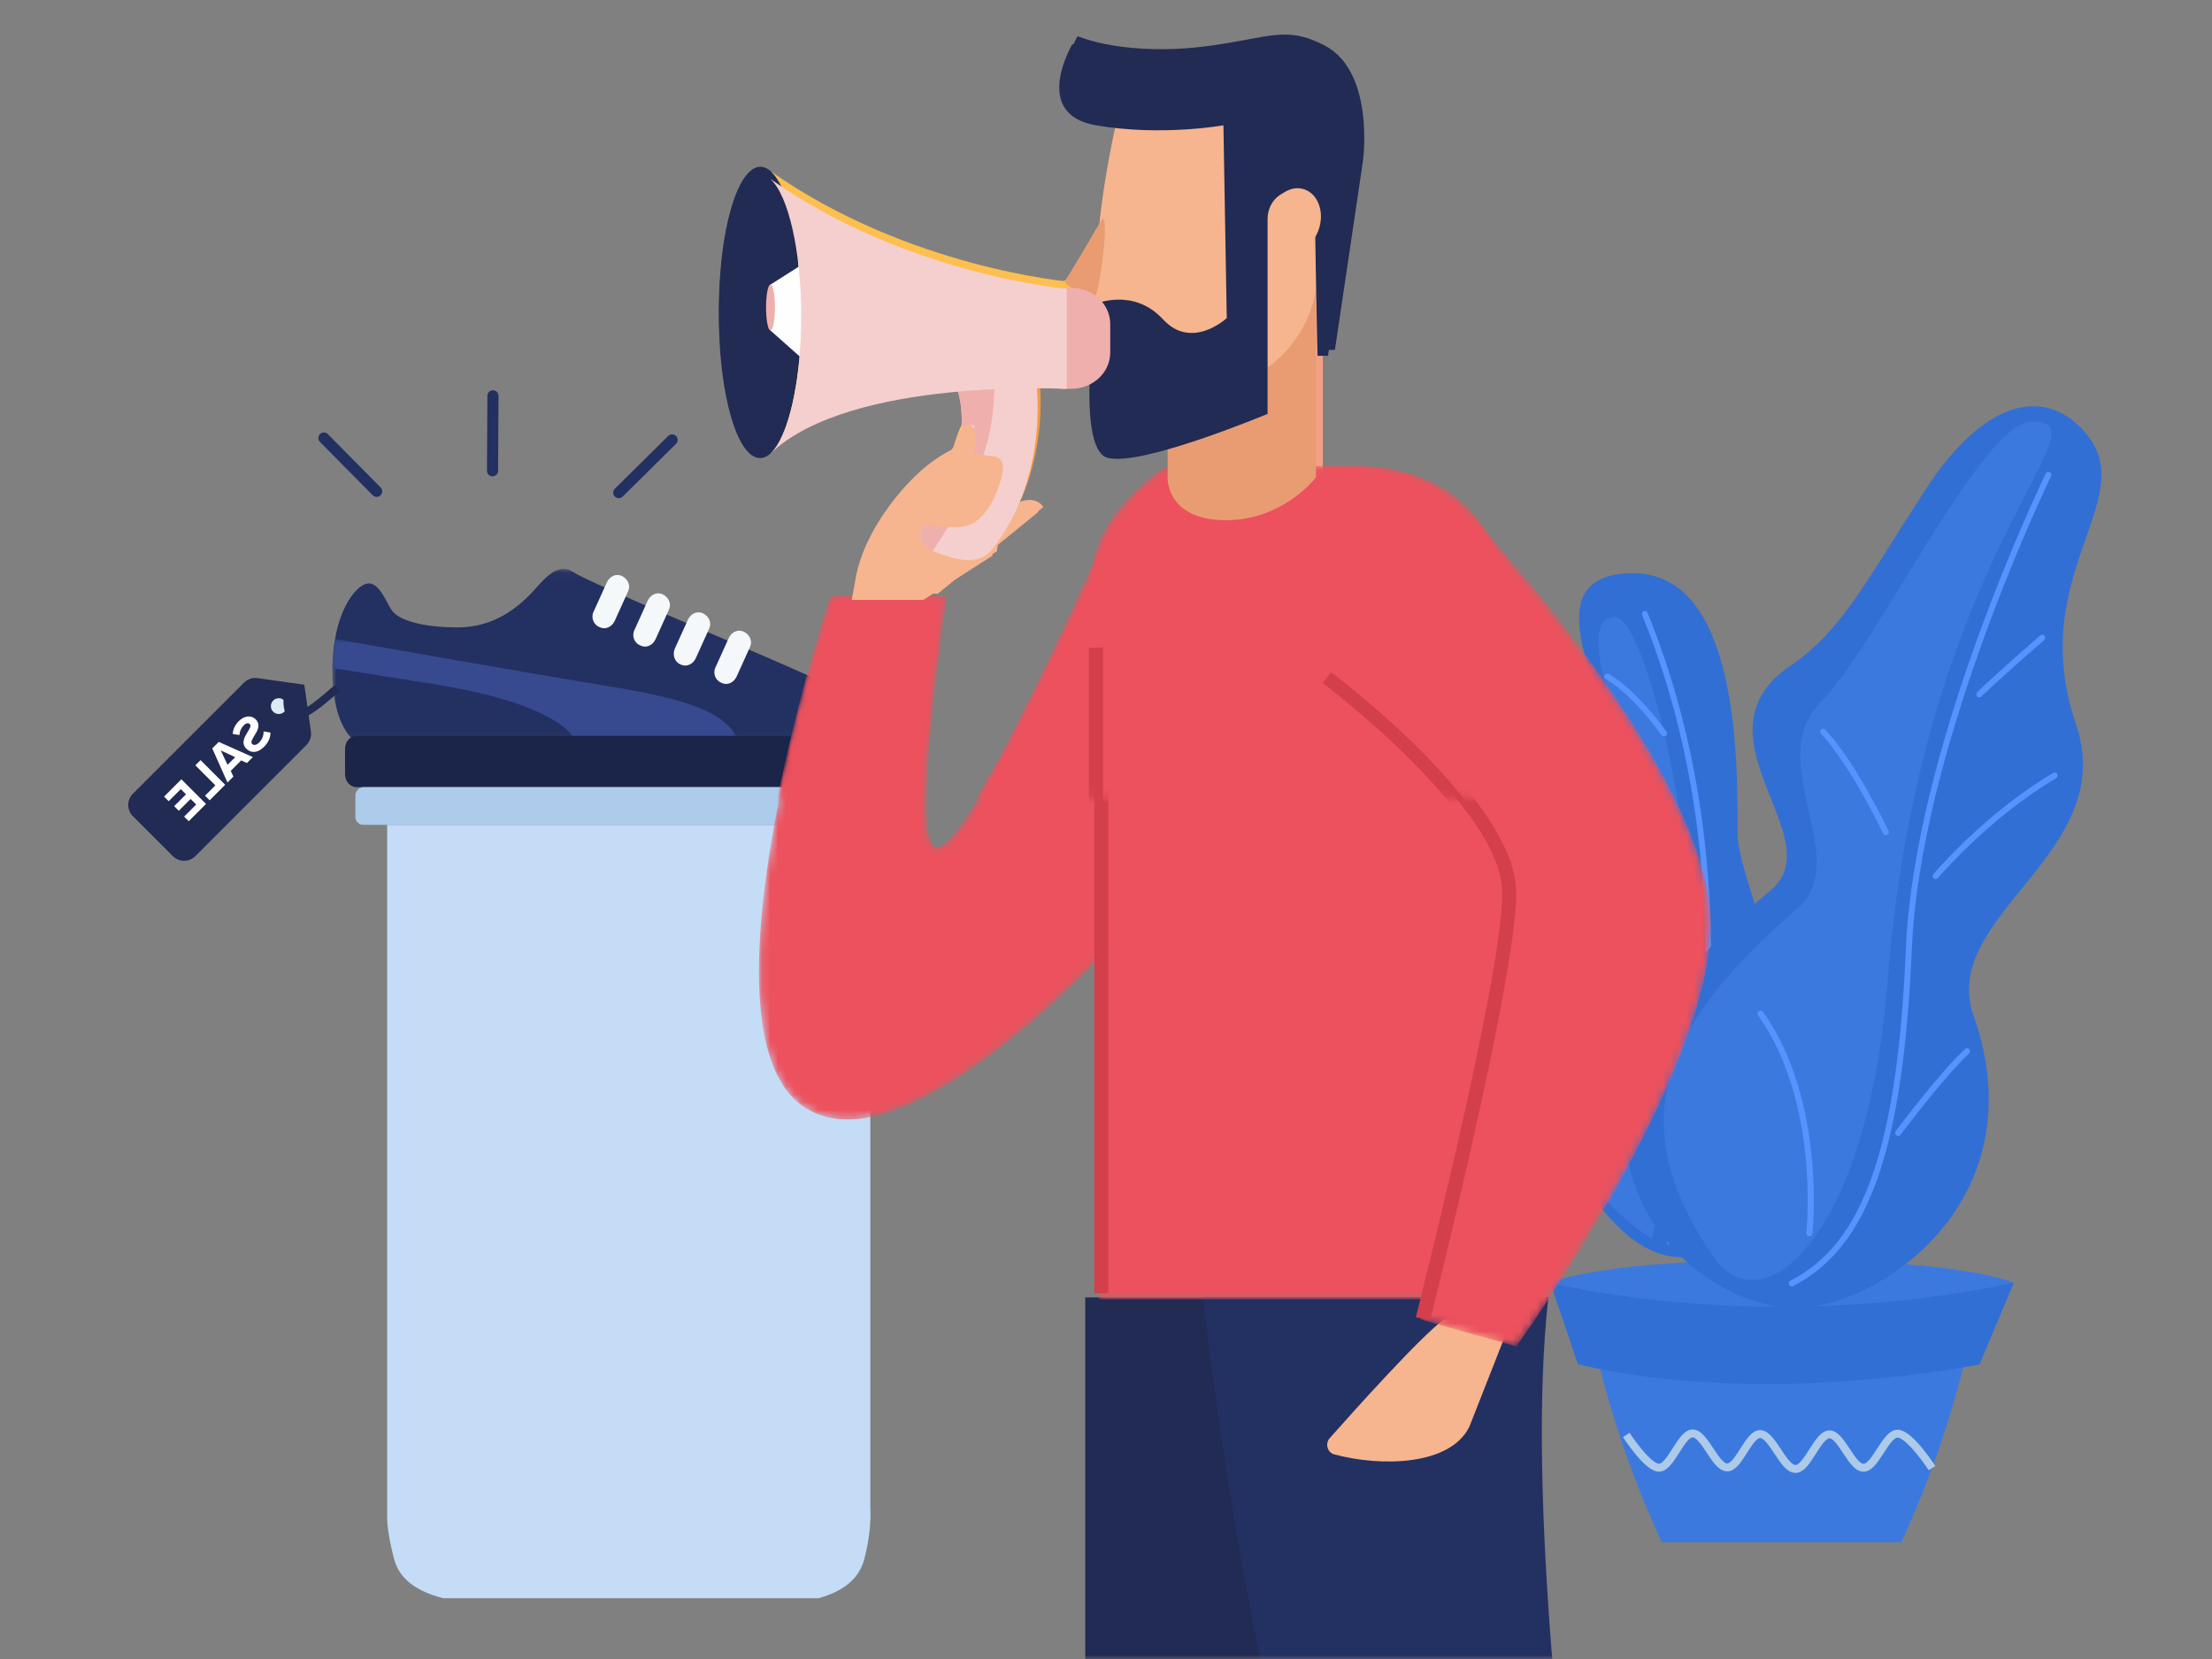 <?xml version="1.0" encoding="UTF-8"?>
<svg width="280px" height="210px" viewBox="0 0 280 210" version="1.1" xmlns="http://www.w3.org/2000/svg" xmlns:xlink="http://www.w3.org/1999/xlink">
    <rect x="0" y="0" width="280" height="210" fill="#808080" stroke="none"/>
    <title>man-sell-goods-red</title>
    <defs>
        <rect id="path-1" x="0" y="0" width="280" height="210"></rect>
        <polygon id="path-3" points="0 0.04 70.664 0.04 70.664 21.906 0 21.906"></polygon>
        <polygon id="path-5" points="0 -1.20194929e-05 51.392 -1.20194929e-05 51.392 12.981 0 12.981"></polygon>
        <path d="M22.555,39.263 C19.046,39.263 23.872,7.345 23.872,7.345 L23.872,7.345 L9.391,7.345 C9.391,7.345 -8.816,62.049 5.662,72.046 L5.662,72.046 C20.141,82.043 51.952,43.757 51.952,43.757 L51.952,43.757 L44.233,0.173 C44.233,0.173 26.944,39.263 22.555,39.263" id="path-7"></path>
        <path d="M9.107,0.19 C9.107,0.19 0.095,6.252 0.095,13.203 L0.095,13.203 L0.095,105.461 L52.906,105.461 L52.906,19.206 C52.906,19.206 51.827,0.025 32.922,0.025 L32.922,0.025 C14.019,0.025 9.107,0.19 9.107,0.19" id="path-9"></path>
        <path d="M0.223,20.871 C0.223,20.871 22.76,37.34 22.76,48.569 L22.76,48.569 C22.76,59.8 11.789,102.019 11.789,102.019 L11.789,102.019 L23.944,105.431 C23.944,105.431 48.555,71.314 48.555,51.956 L48.555,51.956 C48.555,32.6 18.236,0.303 18.236,0.303 L18.236,0.303 L0.223,20.871 Z" id="path-11"></path>
        <rect id="path-13" x="-0.339" y="-0.189" width="129" height="101"></rect>
        <path d="M22.4,39.364 C18.916,39.364 23.708,7.364 23.708,7.364 L23.708,7.364 L9.327,7.364 C9.327,7.364 -8.756,62.21 5.624,72.233 L5.624,72.233 C20.003,82.255 51.596,43.87 51.596,43.87 L51.596,43.87 L43.93,0.173 C43.93,0.173 26.759,39.364 22.4,39.364" id="path-15"></path>
        <path d="M9.059,0.19 C9.059,0.19 0.095,6.251 0.095,13.201 L0.095,13.201 L0.095,105.449 L52.626,105.449 L52.626,19.203 C52.626,19.203 51.553,0.025 32.748,0.025 L32.748,0.025 C13.945,0.025 9.059,0.19 9.059,0.19" id="path-17"></path>
        <path d="M0.22,20.869 C0.22,20.869 22.488,37.336 22.488,48.563 L22.488,48.563 C22.488,59.793 11.648,102.007 11.648,102.007 L11.648,102.007 L23.658,105.418 C23.658,105.418 47.976,71.306 47.976,51.95 L47.976,51.95 C47.976,32.596 18.019,0.303 18.019,0.303 L18.019,0.303 L0.22,20.869 Z" id="path-19"></path>
    </defs>
    <g id="Page-1" stroke="none" stroke-width="1" fill="none" fill-rule="evenodd">
        <g id="03-Home-emptycards" transform="translate(-1057, -140)">
            <g id="man-sell-goods-red" transform="translate(1197, 245) scale(-1, 1) translate(-1197, -245) translate(1057, 140)">
                <mask id="mask-2" fill="white">
                    <use xlink:href="#path-1"></use>
                </mask>
                <g id="Rectangle"></g>
                <g id="Group-2" mask="url(#mask-2)">
                    <g transform="translate(14, 0)">
                        <g id="Group-5" transform="translate(0, 51)">
                            <g id="Pot" transform="translate(11, 108)">
                                <path d="M0.085,3.376 C0.085,3.376 6.206,0.483 29.49,0.483 C52.773,0.483 58.765,3.376 58.765,3.376 C58.765,3.376 29.219,20.94 0.085,3.376" id="Fill-144" fill="#3C79DF"></path>
                                <path d="M30.045,8.335 L28.934,8.335 L5.251,8.335 C5.251,8.335 7.317,21.146 14.342,36.23 L28.934,36.23 L30.045,36.23 L44.638,36.23 C51.663,21.146 53.729,8.335 53.729,8.335 L30.045,8.335 Z" id="Fill-146" fill="#3C79DF"></path>
                                <path d="M0.085,3.376 L4.424,13.707 C4.424,13.707 31.285,19.287 55.253,13.707 L58.765,3.376 C58.765,3.376 32.111,10.195 0.085,3.376" id="Fill-150" fill="#316FD5"></path>
                                <path d="M10.442,26.838 C10.442,26.838 13.262,22.476 14.804,22.476 C16.328,22.476 17.592,26.79 19.117,26.79 C20.61,26.79 21.855,22.725 23.34,22.567 C24.879,22.403 26.17,26.945 27.718,26.945 C29.279,26.945 30.581,22.693 32.134,22.528 C33.619,22.37 34.864,26.751 36.357,26.751 C37.878,26.751 39.146,22.609 40.659,22.449 C42.184,22.287 43.464,26.788 44.998,26.788 C46.463,26.788 49.141,22.644 49.141,22.644" id="Stroke-152" stroke="#ADCAE9"></path>
                            </g>
                            <g id="leaves">
                                <g id="daun" transform="translate(39.09, 21.562)">
                                    <path d="M20.257,0 C6.91,-0.073 6.92,23.423 6.967,32.997 C7,39.865 -6.37,64.271 3.847,79.371 C14.064,94.471 24.709,83.267 30.501,69.265 C36.292,55.262 20.679,43.364 19.604,33.204 C18.528,23.044 36.369,0.089 20.257,0" id="Fill-27" fill="#316FD5"></path>
                                    <path d="M22.446,5.56 C19.505,5.554 13.926,24.388 12.843,44.355 C11.759,64.322 17.849,84.192 17.849,84.192 C17.849,84.192 27.105,78.739 29.19,69.227 C31.276,59.715 17.197,38.281 16.936,34.858 C16.675,31.433 29.543,5.573 22.446,5.56" id="Fill-29" fill="#3C79DF"></path>
                                    <path d="M18.843,4.794 C18.655,4.715 18.437,4.805 18.359,4.998 C2.444,44.091 15.08,84.324 15.21,84.727 C15.261,84.886 15.405,84.986 15.561,84.986 C15.6,84.986 15.639,84.981 15.677,84.968 C15.872,84.902 15.977,84.689 15.914,84.491 C15.784,84.091 3.232,44.124 19.043,5.287 C19.121,5.095 19.031,4.874 18.843,4.794" id="Fill-31" fill="#5594FE"></path>
                                    <path d="M23.257,12.763 C19.692,14.857 16.331,19.545 15.959,20.072 C15.84,20.241 15.885,20.472 16.06,20.587 C16.126,20.63 16.201,20.651 16.275,20.651 C16.397,20.651 16.518,20.595 16.592,20.489 C16.954,19.975 20.228,15.409 23.655,13.395 C23.835,13.289 23.892,13.062 23.783,12.887 C23.673,12.712 23.438,12.656 23.257,12.763" id="Fill-33" fill="#5594FE"></path>
                                </g>
                                <g id="daun">
                                    <path d="M41.848,61.681 C33.983,55.135 52.353,42.072 39.333,33.24 C32.923,28.891 30.035,22.951 22.328,11.066 C14.25,-1.391 6.484,-1.728 1.833,4.003 C-4.922,12.327 9.649,21.861 3.221,40.661 C-2.391,57.076 20.658,64.826 16.171,77.595 C8.291,100.022 26.599,113.545 37.637,114.522 C51.921,115.786 78.209,91.95 41.848,61.681" id="Fill-35" fill="#316FD5"></path>
                                    <path d="M38.486,64.011 C31.318,57.822 42.862,45.399 35.624,38.021 C28.385,30.643 15.262,2.672 8.942,2.389 C-1.58,1.919 22.809,18.942 27.066,73.209 C29.629,105.88 43.002,116.875 49.041,108.171 C61.538,90.161 54.309,77.677 38.486,64.011" id="Fill-38" fill="#3C79DF"></path>
                                    <path d="M39.36,111.116 C30.058,106.37 25.822,94.155 24.738,68.956 C23.679,44.325 8.743,12.487 7.043,8.938 C6.954,8.751 6.73,8.671 6.543,8.761 C6.356,8.852 6.278,9.076 6.367,9.264 C8.061,12.798 22.936,44.507 23.989,68.989 C25.086,94.5 29.441,106.9 39.021,111.786 C39.075,111.814 39.133,111.828 39.19,111.828 C39.327,111.828 39.458,111.752 39.524,111.622 C39.618,111.436 39.545,111.21 39.36,111.116" id="Fill-40" fill="#5594FE"></path>
                                    <path d="M7.731,29.433 C7.572,29.297 7.337,29.321 7.206,29.488 C7.076,29.655 7.099,29.903 7.258,30.04 C7.309,30.083 12.341,34.423 15.201,37.173 C15.272,37.242 15.362,37.276 15.453,37.276 C15.554,37.276 15.655,37.233 15.728,37.148 C15.867,36.989 15.857,36.741 15.705,36.594 C12.829,33.83 7.782,29.477 7.731,29.433" id="Fill-42" fill="#5594FE"></path>
                                    <path d="M6.113,46.846 C5.932,46.739 5.698,46.8 5.592,46.981 C5.485,47.163 5.545,47.397 5.727,47.504 C14.198,52.498 20.629,60.065 20.693,60.14 C20.769,60.229 20.877,60.276 20.984,60.276 C21.071,60.276 21.159,60.246 21.23,60.186 C21.391,60.049 21.411,59.808 21.276,59.648 C21.21,59.571 14.699,51.907 6.113,46.846" id="Fill-44" fill="#5594FE"></path>
                                    <path d="M17.263,81.79 C17.106,81.647 16.863,81.658 16.718,81.813 C16.575,81.969 16.585,82.211 16.742,82.354 C19.76,85.105 25.363,92.563 25.419,92.639 C25.495,92.739 25.611,92.793 25.728,92.793 C25.808,92.793 25.889,92.768 25.958,92.716 C26.129,92.59 26.164,92.35 26.036,92.181 C25.805,91.872 20.334,84.589 17.263,81.79" id="Fill-46" fill="#5594FE"></path>
                                    <path d="M34.949,41.362 C31.065,45.493 27.106,53.842 26.939,54.196 C26.852,54.382 26.934,54.604 27.125,54.69 C27.177,54.713 27.231,54.724 27.284,54.724 C27.428,54.724 27.566,54.643 27.63,54.508 C27.67,54.422 31.705,45.912 35.508,41.866 C35.651,41.714 35.64,41.479 35.486,41.34 C35.331,41.201 35.091,41.21 34.949,41.362" id="Fill-48" fill="#5594FE"></path>
                                    <path d="M42.819,77.094 C34.774,88.465 36.563,104.982 36.582,105.148 C36.604,105.34 36.771,105.483 36.965,105.483 C36.979,105.483 36.994,105.481 37.009,105.48 C37.22,105.457 37.373,105.27 37.349,105.063 C37.33,104.901 35.575,88.658 43.453,77.523 C43.574,77.35 43.531,77.116 43.355,76.998 C43.181,76.879 42.939,76.923 42.819,77.094" id="Fill-50" fill="#5594FE"></path>
                                </g>
                            </g>
                        </g>
                        <g id="Illustration" transform="translate(48, 0)">
                            <g id="Group" transform="translate(103.809, 49.4)">
                                <g id="shoe" transform="translate(36.621, 36.571) scale(-1, 1) translate(-36.621, -36.571) translate(1.121, 22.571)">
                                    <g id="Group-3">
                                        <mask id="mask-4" fill="white">
                                            <use xlink:href="#path-3"></use>
                                        </mask>
                                        <g id="Clip-2"></g>
                                        <path d="M10.305,21.906 L70.664,21.906 C70.664,20.518 69.56,17.086 66.321,16.283 C66.321,16.283 62.199,14.385 56.531,11.902 C50.863,9.419 32.756,1.898 30.474,0.438 C28.266,-1.022 26.425,1.898 24.953,3.359 C23.481,4.819 20.537,7.448 15.899,7.448 C11.262,7.448 8.318,6.499 7.508,5.257 C6.698,4.016 5.889,1.679 4.416,1.898 C2.944,2.118 -6.1340326e-06,5.622 -6.1340326e-06,12.924 C-6.1340326e-06,20.226 2.944,21.906 2.944,21.906 L10.305,21.906 Z" id="Fill-1" fill="#233062" mask="url(#mask-4)"></path>
                                    </g>
                                    <g id="Group-6" transform="translate(0, 8.924)">
                                        <mask id="mask-6" fill="white">
                                            <use xlink:href="#path-5"></use>
                                        </mask>
                                        <g id="Clip-5"></g>
                                        <path d="M30.835,12.981 L51.392,12.981 C49.924,8.654 42.582,7.212 33.772,5.769 C24.962,4.327 0.367,-1.20194929e-05 0.367,-1.20194929e-05 C0.147,1.082 -6.11810005e-06,2.308 -6.11810005e-06,3.678 C3.01,4.111 7.268,4.832 13.215,5.769 C29.661,8.438 30.835,12.981 30.835,12.981" id="Fill-4" fill="#37498F" mask="url(#mask-6)"></path>
                                    </g>
                                    <path d="M70.664,21.177 C70.664,26.532 63.317,27.668 58.909,27.668 L3.075,27.668 C2.267,27.668 1.606,26.938 1.606,26.045 L1.606,22.8 C1.606,21.908 2.267,21.177 3.075,21.177 L70.664,21.177 Z" id="Fill-7" fill="#1B2449"></path>
                                    <path d="M48.497,12.507 L50.195,8.757 C50.565,8.007 51.377,7.633 52.115,8.007 C52.853,8.382 53.222,9.207 52.853,9.957 L51.155,13.707 C50.786,14.457 49.974,14.832 49.236,14.457 C48.497,14.157 48.128,13.257 48.497,12.507 M33.068,5.458 L34.766,1.708 C35.135,0.958 35.947,0.583 36.685,0.958 C37.424,1.333 37.793,2.158 37.424,2.908 L35.726,6.658 C35.356,7.408 34.544,7.782 33.806,7.408 C33.068,7.108 32.699,6.208 33.068,5.458 M38.236,7.782 L39.934,4.033 C40.303,3.283 41.115,2.908 41.853,3.283 C42.591,3.658 42.961,4.483 42.591,5.233 L40.893,8.982 C40.524,9.732 39.712,10.107 38.974,9.732 C38.236,9.432 37.867,8.532 38.236,7.782 M43.33,10.182 L45.028,6.433 C45.397,5.683 46.209,5.308 46.947,5.683 C47.685,6.058 48.055,6.883 47.685,7.633 L45.987,11.382 C45.618,12.132 44.806,12.507 44.068,12.132 C43.33,11.832 43.034,10.932 43.33,10.182" id="Fill-9" fill="#F5F8FA"></path>
                                </g>
                                <g id="lines" transform="translate(28.411, 0)" fill="#233062">
                                    <path d="M7.957,13.455 C8.23,13.179 8.228,12.734 7.951,12.461 L1.199,5.785 C0.922,5.511 0.477,5.514 0.204,5.79 C-0.07,6.066 -0.067,6.511 0.209,6.784 L6.962,13.461 C7.239,13.734 7.683,13.731 7.957,13.455" id="Fill-9"></path>
                                    <path d="M37.606,13.295 C37.329,13.022 37.327,12.577 37.6,12.3 L44.28,5.551 C44.553,5.275 44.998,5.272 45.275,5.545 C45.551,5.818 45.554,6.264 45.28,6.54 L38.601,13.289 C38.327,13.565 37.882,13.568 37.606,13.295" id="Fill-12"></path>
                                    <path d="M23.437,10.9 C23.825,10.898 24.138,10.582 24.136,10.193 L24.085,0.7 C24.083,0.311 23.766,-0.002 23.377,6.14500619e-05 C22.988,0.002 22.676,0.318 22.678,0.707 L22.729,10.201 C22.731,10.589 23.048,10.902 23.437,10.9" id="Fill-14"></path>
                                </g>
                                <g id="box" transform="translate(0, 50.239)">
                                    <path d="M4.8,97.753 C5.425,100.135 7.347,101.771 10.564,102.663 L58.101,102.663 C61.599,101.772 63.662,100.135 64.292,97.753 C64.921,95.37 65.219,93.492 65.183,92.119 L65.183,4.775 L4.024,4.775 L4.024,91.143 C3.915,93.167 4.174,95.37 4.8,97.753 Z" id="Fill-18" fill="#C4DCF6"></path>
                                    <rect id="Rectangle-2" fill="#ADCBEB" x="0" y="0" width="69.207" height="4.775" rx="1"></rect>
                                </g>
                            </g>
                            <g id="tag" transform="translate(188.922, 96.704) rotate(45) translate(-188.922, -96.704) translate(174.922, 90.704)">
                                <path d="M5.432,0 L25.339,0 C26.444,1.75920346e-15 27.339,0.895 27.339,2 L27.339,9.171 C27.339,10.275 26.444,11.171 25.339,11.171 L5.432,11.171 C4.803,11.171 4.211,10.875 3.833,10.373 L0.232,5.585 L0.232,5.585 L3.833,0.798 C4.211,0.295 4.803,-3.28633106e-16 5.432,0 Z" id="Rectangle" fill="#212B53"></path>
                                <path d="M7.544,6.835 L8.05,6.121 C8.358,6.445 8.837,6.716 9.441,6.716 C9.953,6.716 10.202,6.478 10.202,6.227 C10.202,5.903 9.795,5.81 9.316,5.691 C8.601,5.526 7.682,5.327 7.682,4.322 C7.682,3.587 8.312,2.979 9.342,2.979 C10.038,2.979 10.616,3.191 11.049,3.594 L10.53,4.282 C10.176,3.951 9.703,3.799 9.257,3.799 C8.857,3.799 8.634,3.978 8.634,4.242 C8.634,4.527 9.034,4.619 9.507,4.732 C10.228,4.904 11.147,5.122 11.147,6.121 C11.147,6.928 10.576,7.537 9.395,7.537 C8.555,7.537 7.951,7.252 7.544,6.835 Z M14.796,7.457 L14.527,6.71 L12.65,6.71 L12.375,7.457 L11.311,7.457 L13.005,3.045 L14.173,3.045 L15.86,7.457 L14.796,7.457 Z M13.589,3.984 L12.906,5.883 L14.271,5.883 L13.589,3.984 Z M16.267,7.457 L16.267,3.045 L17.199,3.045 L17.199,6.63 L19.049,6.63 L19.049,7.457 L16.267,7.457 Z M19.699,7.457 L19.699,3.045 L22.797,3.045 L22.797,3.872 L20.631,3.872 L20.631,4.805 L22.751,4.805 L22.751,5.632 L20.631,5.632 L20.631,6.63 L22.797,6.63 L22.797,7.457 L19.699,7.457 Z" id="SALE" fill="#FFFFFF"></path>
                                <ellipse id="Oval" fill="#DBEAF5" cx="4.433" cy="5.213" rx="1" ry="1"></ellipse>
                            </g>
                            <path d="M175.312,87.102 C178.013,89.416 182.455,93.57 181.484,87.237" id="Path-2" stroke="#212B53"></path>
                            <g id="person" transform="translate(63.339, 180.189) scale(-1, 1) translate(-63.339, -180.189) translate(0.339, 4.189)">
                                <g id="Group-15" transform="translate(23.339, 159.811)">
                                    <polygon id="Fill-11" fill="#212B53" points="22.372 0.232 22.372 168.682 39.464 168.682 56.374 0.232"></polygon>
                                    <path d="M37.304,0.191 C37.304,0.191 42.223,47.885 53.519,79.67 C64.814,111.453 82.249,168.682 82.249,168.682 L99.835,168.682 C99.835,168.682 75.414,49.292 80.999,0.191 L37.304,0.191 Z" id="Fill-13" fill="#233062"></path>
                                </g>
                                <g id="Group-18" transform="translate(4.339, 63.811)">
                                    <mask id="mask-8" fill="white">
                                        <use xlink:href="#path-7"></use>
                                    </mask>
                                    <g id="Clip-17"></g>
                                    <path d="M22.555,39.263 C19.046,39.263 23.872,7.345 23.872,7.345 L23.872,7.345 L9.391,7.345 C9.391,7.345 -8.816,62.049 5.662,72.046 L5.662,72.046 C20.141,82.043 51.952,43.757 51.952,43.757 L51.952,43.757 L44.233,0.173 C44.233,0.173 26.944,39.263 22.555,39.263" id="Fill-16" fill="#EC515D" mask="url(#mask-8)"></path>
                                </g>
                                <path d="M99.339,163.676 L94.345,176.379 C91.941,181.369 83.104,181.496 77.237,179.911 C76.354,179.673 76.046,178.545 76.66,177.853 C79.883,174.216 88.245,164.896 91.145,162.811 L99.339,163.676 Z" id="Fill-19" fill="#F6B58E"></path>
                                <g id="Group-23" transform="translate(47.339, 54.811)">
                                    <mask id="mask-10" fill="white">
                                        <use xlink:href="#path-9"></use>
                                    </mask>
                                    <g id="Clip-22"></g>
                                    <path d="M9.107,0.19 C9.107,0.19 0.095,6.252 0.095,13.203 L0.095,13.203 L0.095,105.461 L52.906,105.461 L52.906,19.206 C52.906,19.206 51.827,0.025 32.922,0.025 L32.922,0.025 C14.019,0.025 9.107,0.19 9.107,0.19" id="Fill-21" fill="#EC515D" mask="url(#mask-10)"></path>
                                </g>
                                <g id="Group-38" transform="translate(16.339, -0.189)">
                                    <polygon id="Fill-24" fill="#D33F4B" points="32.292 159.699 32.292 77.449 30.516 77.506 30.516 159.699"></polygon>
                                    <path d="M59.446,31.852 L59.446,55.776 C59.446,55.776 55.349,61.238 47.947,61.238 C40.545,61.238 40.545,56.057 40.545,56.057 L40.545,40.725 L51.5,37.953 L59.446,31.852 Z" id="Fill-26" fill="#F39F85"></path>
                                    <path d="M39.601,45.27 C37.323,45.201 35.211,44.839 34.107,43.882 C27.534,33.711 35.02,6.297 35.02,6.297 L58.872,10.449 L59.633,28.82 C59.834,33.724 57.624,38.43 53.673,41.492 C49.443,44.016 44.564,45.416 39.601,45.27" id="Fill-28" fill="#F6B58E"></path>
                                    <path d="M47.651,10.93 C47.651,10.93 39.733,12.367 31.404,10.93 C23.076,9.492 28.405,0.58 28.405,0.58 C28.405,0.58 34.57,3.313 45.523,1.742 C52.917,0.681 54.905,-0.712 59.645,1.742 C66.085,5.075 64.527,16.378 64.527,16.378 L60.976,40.293 L59.645,40.293 C59.645,40.293 59.32,26.074 59.32,21.232 C57.926,19.027 56.415,19.027 55.254,19.579 C53.993,20.177 53.277,21.503 53.277,22.865 L53.277,47.694 C53.277,47.694 36.991,54.509 32.847,53.275 C28.702,52.039 31.472,33.64 31.472,33.64 C31.472,33.64 36.25,31.629 39.952,35.654 C43.62,39.642 48.073,35.494 48.073,35.494 L47.651,10.93 Z" id="Fill-30" fill="#212B53"></path>
                                    <path d="M0.277,71.387 L0.793,68.538 C1.937,62.231 7.891,54.386 13.892,52.326 L20.114,52.328 L18.186,65.781 L9.407,71.387 L0.277,71.387 Z" id="Fill-32" fill="#F6B58E"></path>
                                    <path d="M57.323,18.955 C55.492,18.806 53.735,20.508 53.396,22.754 C53.058,24.999 54.267,26.938 56.098,27.087 C57.927,27.233 59.686,25.533 60.023,23.288 C60.362,21.042 59.152,19.103 57.323,18.955" id="Fill-34" fill="#F6B58E"></path>
                                    <path d="M15.624,63.801 L3.502,70.612 C3.502,70.612 11.109,70.536 11.231,70.612 L24.062,60.188 C24.062,60.188 23.13,58.367 20.223,59.905 C17.316,61.443 15.624,63.801 15.624,63.801" id="Fill-36" fill="#F6B58E"></path>
                                </g>
                                <g id="Group-41" transform="translate(76.339, 60.811)">
                                    <mask id="mask-12" fill="white">
                                        <use xlink:href="#path-11"></use>
                                    </mask>
                                    <g id="Clip-40"></g>
                                    <path d="M0.223,20.871 C0.223,20.871 22.76,37.34 22.76,48.569 L22.76,48.569 C22.76,59.8 11.789,102.019 11.789,102.019 L11.789,102.019 L23.944,105.431 C23.944,105.431 48.555,71.314 48.555,51.956 L48.555,51.956 C48.555,32.6 18.236,0.303 18.236,0.303 L18.236,0.303 L0.223,20.871 Z" id="Fill-39" fill="#EC515D" mask="url(#mask-12)"></path>
                                </g>
                                <g id="Group-68" transform="translate(-0.661, 16.811)">
                                    <path d="M99.165,92.057 C99.165,101.802 90.307,137.43 88.223,145.73 C88.834,145.887 89.085,145.934 90.011,146.169 C92.572,135.915 100.931,101.635 100.931,92.057 C100.931,80.447 79.141,64.149 78.215,63.461 L77.143,64.827 C77.363,64.99 99.165,81.29 99.165,92.057" id="Fill-42" fill="#D33F4B"></path>
                                    <path d="M40.364,25.168 C40.364,25.168 42.849,37.777 34.852,47.901 C34.357,48.526 33.515,48.998 32.601,49.119 C30.745,49.364 29.444,48.726 28.438,48.449 C26.962,48.037 26.257,47.302 25.918,46.69 C25.631,46.168 25.714,45.544 26.095,44.992 C27.716,42.64 32.727,34.554 30.446,27.397 C34.715,24.041 40.364,25.168 40.364,25.168" id="Fill-44" fill="#F49B42"></path>
                                    <path d="M27.329,48.008 C26.413,47.561 26.232,47.26 25.918,46.691 C25.631,46.168 25.713,45.545 26.094,44.991 C27.716,42.638 32.727,34.553 30.446,27.397 C31.953,26.21 33.633,25.59 35.176,25.278 C35.431,33.138 33.701,38.391 27.329,48.008" id="Fill-46" fill="#F9B645"></path>
                                    <path d="M33.222,35.565 C32.841,37.37 31.94,38.714 31.214,38.569 C30.484,38.423 30.202,36.841 30.583,35.037 C30.965,33.232 31.863,31.887 32.593,32.033 C33.321,32.179 33.603,33.76 33.222,35.565" id="Fill-48" fill="#F49B42"></path>
                                    <polygon id="Fill-50" fill="#F49B42" points="32.737 32.086 31.971 31.909 32.027 32.286 32.538 32.48"></polygon>
                                    <polygon id="Fill-52" fill="#E7375E" points="31.387 38.573 30.459 38.398 31.515 38.249"></polygon>
                                    <path d="M32.601,35.441 C32.22,37.246 31.32,38.59 30.591,38.444 C29.863,38.299 29.58,36.717 29.961,34.914 C30.342,33.108 31.242,31.763 31.97,31.909 C32.699,32.055 32.98,33.636 32.601,35.441" id="Fill-54" fill="#FED147"></path>
                                    <path d="M43.615,14.542 L45.042,14.542 C47.77,14.542 50.001,16.611 50.001,19.14 L50.001,22.793 C50.001,25.32 47.77,27.391 45.042,27.391 L43.615,27.391 L43.615,14.542 Z" id="Fill-56" fill="#FED147"></path>
                                    <path d="M0,18.159 C0,28.127 2.353,36.209 5.257,36.209 C8.163,36.209 10.517,28.127 10.517,18.159 C10.517,8.191 8.163,0.109 5.257,0.109 C2.353,0.109 0,8.191 0,18.159" id="Fill-58" fill="#212B53"></path>
                                    <polygon id="Fill-60" fill="#FEFEFE" points="10.747 11.507 6.591 14.138 6.591 19.978 10.875 23.762 12.358 16.168"></polygon>
                                    <path d="M10.516,18.159 C10.516,9.782 8.852,2.757 6.597,0.721 C6.601,0.719 6.605,0.713 6.607,0.711 C24.025,12.945 44.444,14.67 44.444,14.67 L44.444,27.41 C44.444,27.41 16.831,25.899 6.607,35.607 C6.603,35.605 6.597,35.603 6.591,35.601 C8.848,33.571 10.516,26.542 10.516,18.159" id="Fill-62" fill="#FDBF4E"></path>
                                    <path d="M6.024,17.046 C6.024,18.664 6.278,19.978 6.591,19.978 C6.904,19.978 7.16,18.664 7.16,17.046 C7.16,15.428 6.904,14.114 6.591,14.114 C6.278,14.114 6.024,15.428 6.024,17.046" id="Fill-64" fill="#FED147"></path>
                                    <path d="M23.743,43.92 C24.169,44.073 25.661,44.988 30.475,44.988 C33.977,44.988 35.554,40.796 36.152,38.517 C36.364,37.712 36.549,36.574 35.52,36.061 L29.89,35.301 L23.743,43.92 Z" id="Fill-66" fill="#F6B58E"></path>
                                </g>
                            </g>
                            <g id="person-copy" transform="translate(6.339, 0.189)">
                                <mask id="mask-14" fill="white">
                                    <use xlink:href="#path-13"></use>
                                </mask>
                                <g id="Mask"></g>
                                <g mask="url(#mask-14)">
                                    <g transform="translate(58.161, 180.311) scale(-1, 1) translate(-58.161, -180.311) translate(-4.339, 4.811)">
                                        <g id="Group-15" stroke-width="1" fill="none" transform="translate(24.417, 158.817)">
                                            <polygon id="Fill-11" fill="#212B53" points="22.164 0.232 22.164 168.54 39.096 168.54 55.849 0.232"></polygon>
                                            <path d="M36.957,0.191 C36.957,0.191 41.83,47.845 53.021,79.603 C64.211,111.359 81.484,168.54 81.484,168.54 L98.905,168.54 C98.905,168.54 74.712,49.251 80.245,0.191 L36.957,0.191 Z" id="Fill-13" fill="#12375A"></path>
                                        </g>
                                        <g id="Group-18" stroke-width="1" fill="none" transform="translate(4.726, 63.218)">
                                            <mask id="mask-16" fill="white">
                                                <use xlink:href="#path-15"></use>
                                            </mask>
                                            <g id="Clip-17"></g>
                                            <path d="M22.4,39.364 C18.916,39.364 23.708,7.364 23.708,7.364 L23.708,7.364 L9.327,7.364 C9.327,7.364 -8.756,62.21 5.624,72.233 L5.624,72.233 C20.003,82.255 51.596,43.87 51.596,43.87 L51.596,43.87 L43.93,0.173 C43.93,0.173 26.759,39.364 22.4,39.364" id="Fill-16" fill="#EC515D" mask="url(#mask-16)"></path>
                                        </g>
                                        <path d="M100.03,163.524 L94.899,176.037 C92.429,180.954 83.351,181.078 77.323,179.517 C76.416,179.283 76.099,178.172 76.731,177.49 C80.042,173.907 88.633,164.726 91.611,162.672 L100.03,163.524 Z" id="Fill-19" fill="#F6B58E"></path>
                                        <g id="Group-23" stroke-width="1" fill="none" transform="translate(47.258, 53.967)">
                                            <mask id="mask-18" fill="white">
                                                <use xlink:href="#path-17"></use>
                                            </mask>
                                            <g id="Clip-22"></g>
                                            <path d="M9.059,0.19 C9.059,0.19 0.095,6.251 0.095,13.201 L0.095,13.201 L0.095,105.449 L52.626,105.449 L52.626,19.203 C52.626,19.203 51.553,0.025 32.748,0.025 L32.748,0.025 C13.945,0.025 9.059,0.19 9.059,0.19" id="Fill-21" fill="#EC515D" mask="url(#mask-18)"></path>
                                        </g>
                                        <g id="Group-38" stroke-width="1" fill="none" transform="translate(16.54, 0)">
                                            <polygon id="Fill-24" fill="#D33F4B" points="32.071 158.683 32.071 76.956 30.307 77.012 30.307 158.683"></polygon>
                                            <path d="M59.039,31.649 L59.039,55.421 C59.039,55.421 54.969,60.848 47.618,60.848 C40.267,60.848 40.267,55.7 40.267,55.7 L40.267,40.465 L51.147,37.711 L59.039,31.649 Z" id="Fill-26" fill="#E99C72"></path>
                                            <path d="M39.33,44.981 C37.067,44.914 34.97,44.553 33.873,43.602 C27.345,33.496 34.78,6.257 34.78,6.257 L58.469,10.383 L59.225,28.637 C59.424,33.51 57.229,38.185 53.305,41.228 C49.104,43.736 44.259,45.127 39.33,44.981" id="Fill-28" fill="#F6B58E"></path>
                                            <path d="M33.496,23.574 C33.496,23.574 27.467,28.945 26.735,29.465 C26.003,29.985 29.02,32.485 29.556,32.684 C30.091,32.882 34.875,22.885 33.496,23.574" id="Fill-196" fill="#E99C72" transform="translate(30.183, 28.113) rotate(-18) translate(-30.183, -28.113) "></path>
                                            <path d="M47.325,10.861 C47.325,10.861 39.461,12.288 31.189,10.861 C22.918,9.431 28.21,0.576 28.21,0.576 C28.21,0.576 34.333,3.292 45.212,1.731 C52.555,0.677 54.529,-0.708 59.236,1.731 C65.633,5.043 64.085,16.274 64.085,16.274 L60.558,40.037 L59.236,40.037 C59.236,40.037 58.913,25.908 58.913,21.097 C57.53,18.906 56.028,18.906 54.876,19.454 C53.624,20.049 52.912,21.366 52.912,22.72 L52.912,47.391 C52.912,47.391 36.738,54.162 32.622,52.936 C28.505,51.708 31.257,33.426 31.257,33.426 C31.257,33.426 36.002,31.428 39.679,35.427 C43.321,39.39 47.744,35.268 47.744,35.268 L47.325,10.861 Z" id="Fill-30" fill="#212B53"></path>
                                            <path d="M0.275,70.933 L0.787,68.102 C1.924,61.835 7.837,54.04 13.797,51.993 L19.976,51.995 L18.062,65.362 L9.343,70.933 L0.275,70.933 Z" id="Fill-32" fill="#F6B58E"></path>
                                            <path d="M56.93,18.834 C55.112,18.687 53.367,20.378 53.03,22.609 C52.695,24.84 53.895,26.767 55.714,26.914 C57.53,27.059 59.277,25.371 59.612,23.139 C59.949,20.908 58.746,18.981 56.93,18.834" id="Fill-34" fill="#F6B58E"></path>
                                            <path d="M15.517,63.395 L3.478,70.162 C3.478,70.162 11.033,70.087 11.154,70.162 L23.897,59.804 C23.897,59.804 22.972,57.995 20.085,59.524 C17.198,61.052 15.517,63.395 15.517,63.395" id="Fill-36" fill="#F6B58E"></path>
                                        </g>
                                        <g id="Group-41" stroke-width="1" fill="none" transform="translate(76.401, 60.135)">
                                            <mask id="mask-20" fill="white">
                                                <use xlink:href="#path-19"></use>
                                            </mask>
                                            <g id="Clip-40"></g>
                                            <path d="M0.22,20.869 C0.22,20.869 22.488,37.336 22.488,48.563 L22.488,48.563 C22.488,59.793 11.648,102.007 11.648,102.007 L11.648,102.007 L23.658,105.418 C23.658,105.418 47.976,71.306 47.976,51.95 L47.976,51.95 C47.976,32.596 18.019,0.303 18.019,0.303 L18.019,0.303 L0.22,20.869 Z" id="Fill-39" fill="#EC515D" mask="url(#mask-20)"></path>
                                        </g>
                                        <g id="Group-68" stroke-width="1" fill="none" transform="translate(0, 16.961)">
                                            <path d="M98.242,91.595 C98.242,101.291 89.466,136.741 87.402,144.999 C88.007,145.156 88.256,145.202 89.173,145.436 C91.71,135.234 99.992,101.125 99.992,91.595 C99.992,80.043 78.404,63.827 77.487,63.143 L76.425,64.502 C76.643,64.664 98.242,80.882 98.242,91.595" id="Fill-42" fill="#D33F4B"></path>
                                            <path d="M39.989,25.042 C39.989,25.042 42.45,37.588 34.528,47.661 C34.038,48.283 33.203,48.753 32.298,48.873 C30.459,49.116 29.17,48.482 28.174,48.206 C26.711,47.796 26.013,47.065 25.677,46.456 C25.392,45.936 25.475,45.316 25.853,44.767 C27.458,42.426 32.422,34.381 30.163,27.259 C34.392,23.921 39.989,25.042 39.989,25.042" id="Fill-44" fill="#F5CFCD"></path>
                                            <path d="M27.075,47.768 C26.167,47.323 25.987,47.023 25.677,46.457 C25.392,45.937 25.473,45.316 25.851,44.766 C27.458,42.425 32.423,34.379 30.163,27.26 C31.656,26.079 33.32,25.462 34.849,25.151 C35.102,32.972 33.388,38.199 27.075,47.768" id="Fill-46" fill="#EFAFAC"></path>
                                            <path d="M32.912,35.387 C32.535,37.183 31.643,38.52 30.924,38.375 C30.2,38.23 29.921,36.657 30.299,34.861 C30.676,33.065 31.566,31.728 32.29,31.873 C33.011,32.017 33.29,33.591 32.912,35.387" id="Fill-48" fill="#EFAFAC"></path>
                                            <polygon id="Fill-50" fill="#F5CFCD" points="32.433 31.925 31.673 31.749 31.729 32.124 32.235 32.317"></polygon>
                                            <polygon id="Fill-52" fill="#E7375E" points="31.095 38.38 30.175 38.206 31.221 38.057"></polygon>
                                            <path d="M32.298,35.263 C31.92,37.059 31.028,38.397 30.307,38.252 C29.585,38.107 29.304,36.533 29.682,34.739 C30.06,32.942 30.951,31.604 31.673,31.749 C32.394,31.894 32.673,33.467 32.298,35.263" id="Fill-54" fill="#F6B58E"></path>
                                            <path d="M43.209,14.469 L44.623,14.469 C47.325,14.469 49.536,16.527 49.536,19.044 L49.536,22.678 C49.536,25.193 47.325,27.254 44.623,27.254 L43.209,27.254 L43.209,14.469 Z" id="Fill-56" fill="#EFAFAC"></path>
                                            <path d="M0,18.068 C0,27.986 2.331,36.028 5.208,36.028 C8.087,36.028 10.419,27.986 10.419,18.068 C10.419,8.149 8.087,0.108 5.208,0.108 C2.331,0.108 0,8.149 0,18.068" id="Fill-58" fill="#212B53"></path>
                                            <polygon id="Fill-60" fill="#FEFEFE" points="10.647 11.449 6.529 14.067 6.529 19.877 10.774 23.643 12.243 16.087"></polygon>
                                            <path d="M10.419,18.068 C10.419,9.733 8.77,2.743 6.536,0.717 C6.54,0.715 6.543,0.709 6.545,0.707 C23.801,12.88 44.03,14.596 44.03,14.596 L44.03,27.273 C44.03,27.273 16.674,25.769 6.545,35.429 C6.541,35.427 6.536,35.425 6.53,35.423 C8.766,33.403 10.419,26.409 10.419,18.068" id="Fill-62" fill="#F5CFCD"></path>
                                            <path d="M5.968,16.961 C5.968,18.571 6.219,19.878 6.53,19.878 C6.84,19.878 7.093,18.571 7.093,16.961 C7.093,15.35 6.84,14.044 6.53,14.044 C6.219,14.044 5.968,15.35 5.968,16.961" id="Fill-64" fill="#EFAFAC"></path>
                                            <path d="M23.522,43.699 C23.944,43.852 25.422,44.763 30.191,44.763 C33.661,44.763 35.223,40.591 35.816,38.324 C36.025,37.523 36.209,36.391 35.189,35.88 L29.612,35.124 L23.522,43.699 Z" id="Fill-66" fill="#F6B58E"></path>
                                        </g>
                                    </g>
                                </g>
                            </g>
                        </g>
                    </g>
                </g>
            </g>
        </g>
    </g>
</svg>